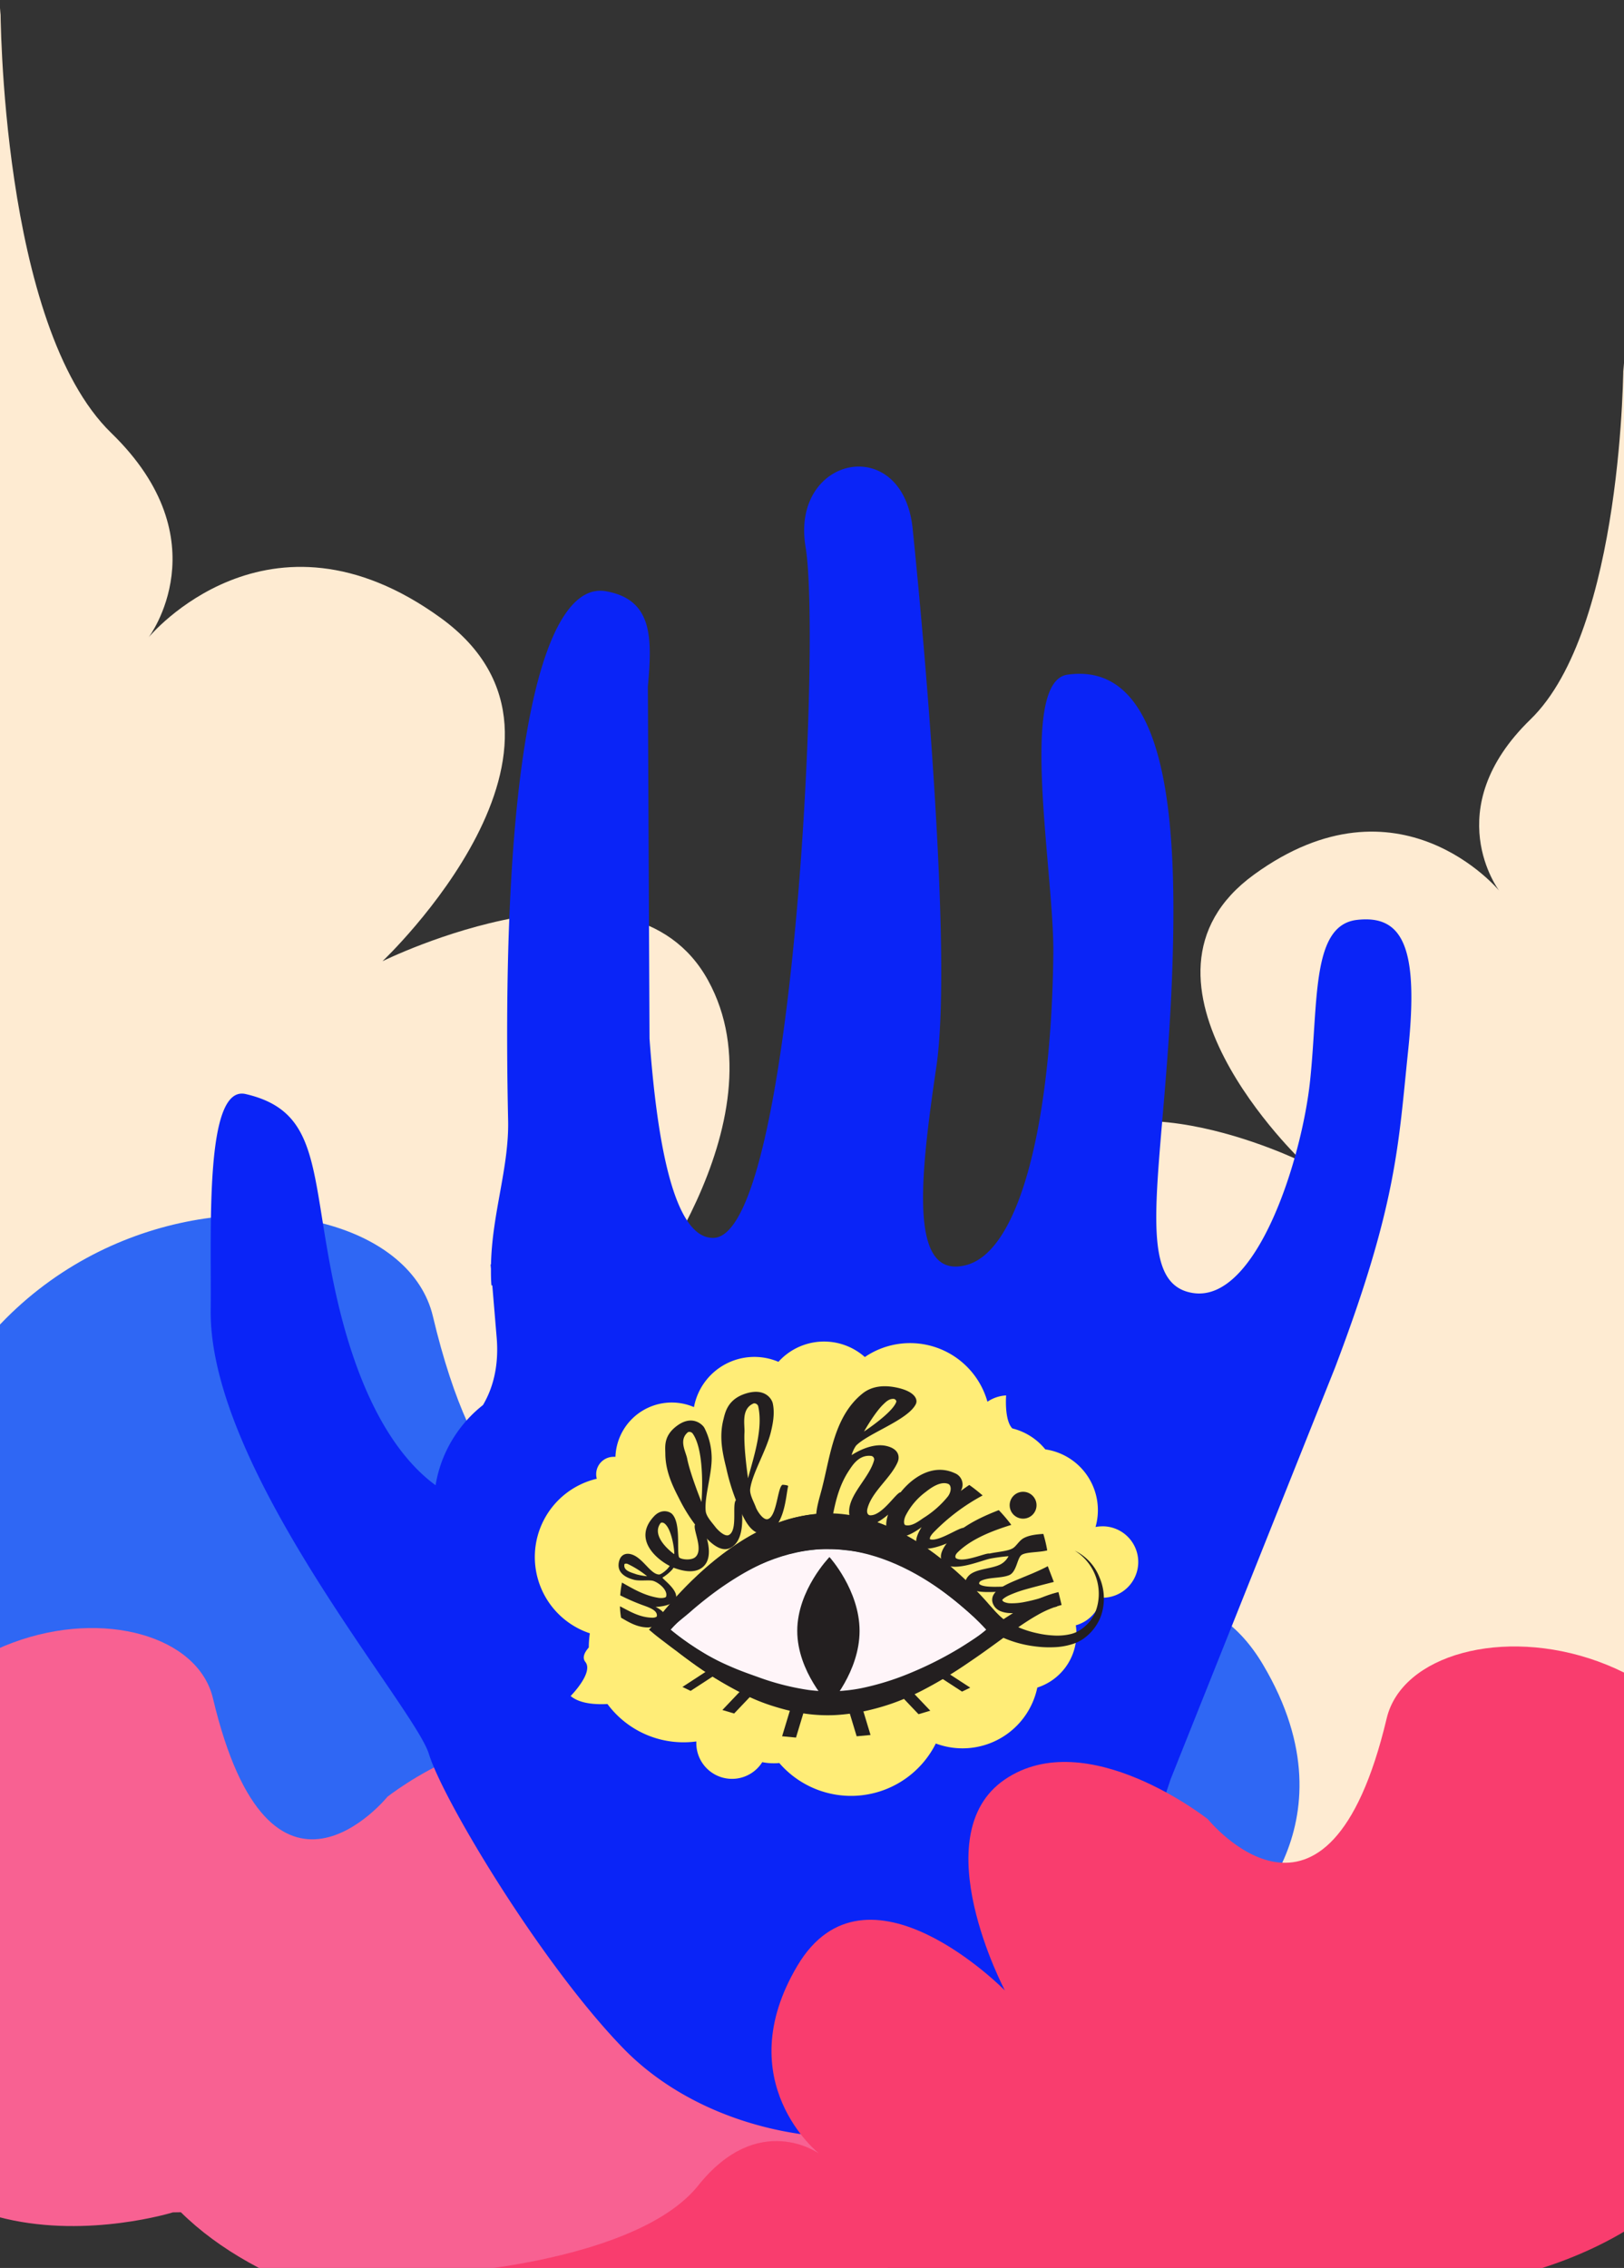 <svg id="Layer_3" data-name="Layer 3" xmlns="http://www.w3.org/2000/svg" width="608" height="849" viewBox="0 0 608 849">
  <rect x="0" y="0" width="608" height="849" fill="#333333" stroke="none"/>
  <title>WellhairyFooterExtended</title>
  <path d="M-8.95,127.59.19,3s0,118.86,41.48,159.1,14,76.46,14,76.46,44.69-54.13,109.35-7.23-21.83,128.5-21.83,128.5,92.66-45.93,121.87,7.11-30.37,125.19-30.37,125.19S145,561.83,286.44,607C358.93,630.11,335.87,862.6,123,838.59-51.1,818.94-44.81,616.34-44.81,616.34l.38-5.17C-112.71,447.14-71.18,198.29-8.95,127.59Z" fill="#feebd2"/>
  <path d="M615.43,240.34l-7.66-104.45s0,99.66-34.78,133.41-11.74,64.11-11.74,64.11-37.47-45.39-91.69-6.07,18.3,107.75,18.3,107.75-77.69-38.51-102.18,6,25.47,105,25.47,105,75.17,58.42-43.4,96.27c-60.78,19.4-41.44,214.34,137,194.21C650.78,820,645.5,650.15,645.5,650.15l-.31-4.33C702.44,508.28,667.62,299.62,615.43,240.34Z" fill="#feebd2"/>
  <path d="M551.82,787l105.5-1.7S557.08,779,525.18,739.08s-63.79-16.8-63.79-16.8,47.85-37.78,11.48-99.1-109.44,13-109.44,13,43.29-81.86,0-111.25-107.08,21-107.08,21-63.16,77.87-94.28-53.18C146.13,425.61-51.07,434.25-41.29,629.15c8,159.48,179.17,164.5,179.17,164.5l4.38-.07C277.23,864.41,489.14,839.84,551.82,787Z" fill="#2f67f4"/>
  <path d="M349.74,839.6l73.09-1.18s-69.44-4.36-91.54-32S287.1,794.8,287.1,794.8s33.14-26.18,7.95-68.66-75.82,9-75.82,9,30-56.71,0-77.07-74.18,14.54-74.18,14.54-43.76,54-65.32-36.84c-11-46.54-141.45-40.72-140.88,94.48.57,136.89,125.87,97.94,125.87,97.94l3-.05C125.08,884.83,270.75,887.83,349.74,839.6Z" fill="#f86192"/>
  <g>
    <path d="M508,344.36c-17.06,2-14.4,30.32-17.5,60s-20.14,83.39-43.9,79.67-9.91-48.06-7.6-124.37c1.52-50.4-1.35-112.49-39.36-107.1-18.44,2.61-5,74-5.29,104.3-.63,59.85-11.66,111.49-32.81,116.77s-17.27-31.77-11-74.17-5.14-165.67-8.87-201.64-45.84-27.26-40.06,7.05-4.49,257.92-34.51,258.53c-14.61.29-21.07-34.92-23.93-74.61L242.55,257c.75-8.14,1.19-15.49-.1-21.41a20.63,20.63,0,0,0-1.78-5.18c-2.34-4.6-6.57-7.8-13.82-9.08-22.59-4-39.71,55.41-36.62,198.08.38,17.5-6,34.77-6.41,53.93h-.16l.14,1.65c0,2,0,4.1.19,6.19l.32,0,1.58,18.91c1.1,11.69-1.65,20.11-5.07,25.88A47.79,47.79,0,0,0,171,536.41h0A47.55,47.55,0,0,0,163.08,556c-12.3-9-28.57-29.18-38.19-75.7-8.71-42.11-5-64.29-32.92-70.75C76.48,406,79.21,460.31,78.88,490.5c-.63,59.85,76.24,148.4,81.66,166s42.51,79.2,73,110.47,85.42,42.63,130.34,24.86c33.95-13.43,62.45-89.4,74.36-125.74L499.8,512c23.25-61.23,23.7-83.45,27.4-118.84C531.26,354.28,525,342.4,508,344.36Z" fill="#0a24f7"/>
    <g>
      <path d="M412.76,571.37a13.92,13.92,0,0,0-2.61.25,23,23,0,0,0-18.81-29.06A23,23,0,0,0,379,534.72c-3.07-3.11-2.32-12.35-2.32-12.35a13.82,13.82,0,0,0-7,2.36A30.09,30.09,0,0,0,323.78,508a23,23,0,0,0-32.35,1.79,23,23,0,0,0-31.62,16.95,21.09,21.09,0,0,0-29.4,18.61,5.37,5.37,0,0,0-.7,0,6.52,6.52,0,0,0-6.51,6.51,6.34,6.34,0,0,0,.23,1.7,30.1,30.1,0,0,0-2.6,57.86,35.65,35.65,0,0,0-.39,5.3h0c-1.61,1.82-2.57,3.81-1.29,5.42,3.18,4-5.51,12.75-5.51,12.75,3.48,2.95,9.45,3.23,13.78,3a35.45,35.45,0,0,0,28.48,14.33,35.9,35.9,0,0,0,4.79-.32c0,.21,0,.42,0,.63a13.37,13.37,0,0,0,24.69,7.12,21,21,0,0,0,4.23.42c.72,0,1.44,0,2.14-.1a35.48,35.48,0,0,0,58.6-7.3,28.59,28.59,0,0,0,38-20.94A21.09,21.09,0,0,0,403,611.58a20.53,20.53,0,0,0-.24-3.16,13.38,13.38,0,0,0,9.58-10.32h.43a13.37,13.37,0,0,0,0-26.74Z" fill="#ffed77"/>
      <g>
        <g>
          <path d="M251.76,587.46a16.73,16.73,0,0,1-3.72,3.09c-.28.44,6.83,5.16,4.72,8.43-1.57,2.42-7.32,2.56-7.32,2.56s4.44,2,3.37,4.27-4.71,3.41-6.19,3.41c-4,0-7.09-1.89-10.1-3.64a28,28,0,0,1-.41-4.28c3.66,1.89,7.35,4.21,12.19,4.28.85,0,1.56-.29,1.6-.54.46-2.51-3.9-3.6-6-4.43a80,80,0,0,1-7.7-3.4,34.73,34.73,0,0,1,.67-4.78c4.13,2.32,8.24,4.82,13.51,5.69,1.58.26,2.93-.06,3-.45.77-2.56-3.17-5.57-5.15-5.95-1.59-.3-4.76.17-6.71-.3-2.81-.69-7.06-2.51-5.67-7.23.72-2.43,2.89-3.16,5.41-2,3.79,1.73,6.49,7.19,9.51,7.22.66,0,2.67-1.42,3.71-2.87l.25-.35c-4.73-2.38-14-9.94-5.86-18.59,2.71-2.89,5.81-1.86,6.8-.79,3.23,3.48,1.7,12.94,2.49,16,.24.9,4.36,1.52,6.06.17,3.43-2.74-1-10.55,0-12.27.08-.13,2-.89,2.16-.61,1.34,2.58,5.63,12.45.71,16.54-3.47,2.89-8.7,1-10.94.22Zm-18-1.71c-.38,2.32,2.77,2.93,4.5,3.59a23.46,23.46,0,0,0,4,.71,35.75,35.75,0,0,0-7.25-4.59C234.31,585.2,233.78,585.34,233.71,585.75Zm18.64-4c.25-.16-.64-9-3.54-11.38-.6-.5-1.32-.51-1.57-.17C243.38,575.44,252.35,581.75,252.35,581.75Z" fill="#231f20"/>
          <path d="M275.56,561.54c.1-.1,1.91-.31,2,0l0,.06c0,3.37,2,14.47-3.95,17.77-4.24,2.34-9-3.41-10.23-4.78a61.93,61.93,0,0,1-9.21-13.77c-2.6-5-5-10.27-5.08-16.53,0-2.67-.82-6.84,4.55-10.69,5.7-4.09,9.48-.2,10.06.9a24.77,24.77,0,0,1,2.7,10.13c.44,6.54-2.82,15.63-2.19,21.1.23,1.95,2.16,4,3.54,5.79.74,1,3.58,4,5.19,3.06C276.31,572.71,273.94,563,275.56,561.54Zm-18-25.41c-3.54,2.92-.82,7.21-.29,9.92,1.11,5.71,5.36,16.23,5.36,16.23s1.57-18.69-3.28-25.61A1.51,1.51,0,0,0,257.55,536.13Z" fill="#231f20"/>
          <path d="M292.91,555.83c.12-.06,2.1.13,2.16.45v.07c-.86,3.27-1.17,15.29-8.22,17.55-5.31,1.7-8.36-5.72-9.23-7.44a79.12,79.12,0,0,1-5.71-16.85c-1.42-5.72-2.74-11.68-1.07-18.24.64-2.52,1.49-7.47,8.19-9.65,7.22-2.36,9.89,1.86,10.28,3.61.77,3.49.17,7.24-.77,11-1.7,6.79-6.92,15.31-7.67,21-.28,2.13,1.27,4.67,2.11,6.92.51,1.4,2.74,4.93,4.46,4.43C290.85,567.7,291.06,556.92,292.91,555.83Zm-10.74-30.48c-4.8,2-3.29,8-3.45,10.87-.33,5.88,1.33,17.15,1.33,17.15,2.37-8.75,5.67-18.77,3.8-27A1.56,1.56,0,0,0,282.17,525.35Z" fill="#231f20"/>
          <path d="M305.68,570.05a13.47,13.47,0,0,1-.14-1.78c-.05-3.55,1.25-7.48,2.1-10.75,3.23-12.39,4.53-27.26,15.3-35.89,1.8-1.43,5.52-3.61,12.35-2.28,7.18,1.39,8.46,4.5,7.58,6.27-3,6-17.8,10.86-22.39,15.56a11.91,11.91,0,0,0-1.65,3.53c.06,0,7-4.86,13.07-3.41,5,1.2,4.86,4.4,4.18,6-2.6,6.05-9.7,11.07-11.32,17.43-.48,1.87.43,2.47.9,2.5,4.55.36,9.88-8.6,11.51-8.6.15,0,2,1.35,1.81,1.64-2,2.57-10.49,12.44-17.24,11.16-3.72-.7-4-4.71-3.79-6.53.68-6.24,7.6-12,9.29-18.27A1.32,1.32,0,0,0,326,545c-4.46-.44-6.87,3.59-8,5.25-4.21,6.24-5.48,13.07-6.72,19.73C309,570,307.91,570,305.68,570.05Zm29-46.38c-1.87-.16-3.1,1.22-4,2.06-3.28,3.15-7.2,10.15-7.2,10.15s10.59-6.94,12.06-11.06C335.73,524.25,335.05,523.7,334.65,523.67Z" fill="#231f20"/>
          <path d="M362.89,555.88c2.08,1.5,3,2.25,5,3.93a75.18,75.18,0,0,0-18.23,13.69,9.15,9.15,0,0,0-1.08,1.3c-.55.79-.51,1.38-.35,1.43,3.32,1,11.24-4.78,12.75-4.26.13,0,1.26,1.79,1,2-2.23,1.39-13.4,7.59-17.76,5.26-2.61-1.4-.35-5.57.43-6.94l.37-.61s-6.44,5.19-10.64,3.46-2.22-7.5-1.45-9.36c3.82-9.27,14.19-19.08,24.51-14.31a4.57,4.57,0,0,1,2.26,6.65C361,557.19,361.59,556.75,362.89,555.88Zm-23.78,11.39c-.9,1.84-.79,3.5-.11,3.66,2.42.58,5.12-1.61,6.77-2.71a36.69,36.69,0,0,0,9.08-8c1.46-1.93,1.35-4.24.15-4.73-3-1.18-6.75,1.69-8.42,3A25.33,25.33,0,0,0,339.11,567.27Z" fill="#231f20"/>
          <path d="M378.62,570.83c-7.6,2.36-15.07,5.37-20.07,10.26-1.27,1.24-.86,2.09-.58,2.26,2.93,1.75,11.48-2.26,12.38-1.75.08,0,.74,1.67.44,1.86l-.05,0c-3.21.62-13.25,5.07-17.2,1.92-3-2.4,0-6.59,1.39-8.25,4.35-5.31,11.53-8.93,19-11.82A58,58,0,0,1,378.62,570.83Z" fill="#231f20"/>
          <path d="M366.68,593c2,1.75,10.47.57,11,1.08.06,0,.23,1.55-.08,1.65h-.05c-3.11-.19-12.5,1.46-15.5-1.83-1.65-1.82.41-4.09,1.58-4.83,3-1.87,7.66-1.85,10.83-3.4a7.16,7.16,0,0,0,3.12-3.12,69.27,69.27,0,0,0-6.87.91s-.84-1.59-.44-1.86l.05,0c3.07-.72,7.23-.87,9.06-2.15,1.18-.82,2.18-2.65,3.68-3.55,2-1.17,4.74-1.51,7.55-1.69a55.4,55.4,0,0,1,1.46,6.17c-3.08.83-8.21.52-9.75,1.82s-1.75,6.36-4.55,7.47c-3.09,1.22-7.64.67-10.54,2.13C366.52,592.18,366.48,592.84,366.68,593Z" fill="#231f20"/>
          <path d="M355,605.48c.36.35,1.43.08,3-.38s3.27-.92,5-1.28a10.72,10.72,0,0,0-7.14.61C354.89,604.87,354.74,605.27,355,605.48Z" fill="#231f20"/>
        </g>
        <path d="M376.93,608.83s-29.9,32.55-66.78,32.55-66.32-32.21-66.32-32.21,29.43-42.67,66.32-42.67S376.93,608.83,376.93,608.83Z" fill="#231f20"/>
        <path d="M369.22,610.06s-26.45,23.23-59.07,23.23-59.07-23.23-59.07-23.23,26.44-30.2,59.07-30.2S369.22,610.06,369.22,610.06Z" fill="#fff5f9"/>
        <path d="M310.54,582.87s11.27,12.38,11.27,27.65-11.27,27.66-11.27,27.66-12.06-12.38-12.06-27.66S310.54,582.87,310.54,582.87Z" fill="#231f20"/>
        <g>
          <g>
            <polygon points="298.01 650.45 292.81 649.96 296.45 637.95 301.64 638.44 298.01 650.45" fill="#231f20"/>
            <polygon points="274.85 641.44 270.45 640.13 279.1 631.03 283.51 632.34 274.85 641.44" fill="#231f20"/>
            <polygon points="258.56 632.97 255.49 631.5 264.46 625.66 267.53 627.13 258.56 632.97" fill="#231f20"/>
          </g>
          <g>
            <polygon points="320.72 649.97 325.91 649.48 322.28 637.46 317.09 637.95 320.72 649.97" fill="#231f20"/>
            <polygon points="343.88 641.7 348.28 640.39 339.63 631.3 335.22 632.61 343.88 641.7" fill="#231f20"/>
            <polygon points="360.17 633.24 363.24 631.76 354.27 625.92 351.2 627.4 360.17 633.24" fill="#231f20"/>
          </g>
        </g>
        <path d="M397.45,600.81a37.77,37.77,0,0,0-9,3.75c-2.92,1.64-5.75,3.55-8.57,5.52-5.62,4-11.19,8.22-17.08,12.17a159.45,159.45,0,0,1-18.38,11,91.07,91.07,0,0,1-10,4.28,87.55,87.55,0,0,1-10.57,3,74.88,74.88,0,0,1-11,1.49,59.44,59.44,0,0,1-11.23-.5,73.05,73.05,0,0,1-10.79-2.42c-1.76-.52-3.48-1.09-5.19-1.73s-3.37-1.34-5-2.09a128.14,128.14,0,0,1-18.57-10.87c-2.92-2.06-5.81-4-8.62-6.21q-2.15-1.56-4.24-3.18c-1.42-1.08-2.81-2.12-4.24-3.29l-2-1.68,1.88-1.95h0l4.36-5.44c1.46-1.81,2.87-3.65,4.52-5.36q4.8-5.2,10.12-10a113.72,113.72,0,0,1,11.37-8.86,74,74,0,0,1,12.9-7.14,56.23,56.23,0,0,1,7.11-2.6,58.77,58.77,0,0,1,7.55-1.58,45.52,45.52,0,0,1,7.82-.42c1.27.07,2.54.1,3.8.26s2.53.26,3.78.48l1.87.31,1.86.4c1.24.24,2.45.58,3.67.92s2.39.78,3.58,1.17,2.34.89,3.49,1.37a77.47,77.47,0,0,1,13,7.06,107,107,0,0,1,11.39,8.87c3.56,3.18,6.89,6.53,10.1,9.91l4.72,5c.78.8,1.55,1.62,2.31,2.34.39.37.76.69,1.12,1l.51.41.61.42a37,37,0,0,0,11.82,4.75,35.92,35.92,0,0,0,6.42.88,21.73,21.73,0,0,0,6.27-.56,11.66,11.66,0,0,0,2.78-1.09,15,15,0,0,0,2.52-1.82,14.81,14.81,0,0,0,3.75-5,19,19,0,0,0-7.62-23.31,18.65,18.65,0,0,1,9.3,10.06,19.94,19.94,0,0,1,.61,14.16,17.91,17.91,0,0,1-1.6,3.37,18.67,18.67,0,0,1-2.29,3,19,19,0,0,1-2.86,2.47,15.77,15.77,0,0,1-3.48,1.75,25.51,25.51,0,0,1-7.35,1.34,40.52,40.52,0,0,1-7.31-.33,42.26,42.26,0,0,1-14.1-4.31l-.86-.48-.9-.59c-.54-.39-1.09-.78-1.56-1.16-1-.78-1.88-1.55-2.78-2.31l-5.24-4.53c-3.46-3-6.94-5.8-10.54-8.4a98.94,98.94,0,0,0-11.14-7,67.05,67.05,0,0,0-11.77-4.93c-1-.31-2-.56-3-.82s-2-.47-3-.63-2-.4-3-.5l-1.52-.21c-.5-.06-1-.08-1.51-.13s-1-.13-1.51-.17l-1.51-.11c-1-.1-2-.08-3-.1a41.4,41.4,0,0,0-5.79.19,60.16,60.16,0,0,0-11.9,2.38c-8,2.52-15.74,6.94-23,12-3.63,2.57-7.15,5.34-10.56,8.27-1.66,1.49-3.49,2.93-5.25,4.39l-5.35,4.37h0l-.17-3.63A101.64,101.64,0,0,0,265,619.67c1.49.82,3,1.63,4.52,2.37s3.09,1.43,4.65,2.1c3.12,1.35,6.31,2.48,9.47,3.6a94.86,94.86,0,0,0,19.18,4.91,61.61,61.61,0,0,0,19.33-.62,99.94,99.94,0,0,0,19-5.9,135.45,135.45,0,0,0,18.18-9.21c5.83-3.6,11.5-7.61,17.41-11.46,3-1.92,6-3.79,9.2-5.47a42.81,42.81,0,0,1,10.33-4Z" fill="#231f20"/>
      </g>
    </g>
    <path d="M394.53,592.19c-3.9,1-7.68,1.95-11.33,3A44.39,44.39,0,0,0,378,597.1a11.14,11.14,0,0,0-2.13,1.2,2.85,2.85,0,0,0-.58.55c-.09.15-.06.07-.08.07s0,.08.07.17.11.13.14.22a1.79,1.79,0,0,0,.54.39,6.22,6.22,0,0,0,2.14.47,23.77,23.77,0,0,0,5.36-.45,63.16,63.16,0,0,0,10.91-3.13l1.36,4.82c-3.87.71-7.71,1.54-11.68,2.09a31.43,31.43,0,0,1-6.2.34,10.22,10.22,0,0,1-3.48-.79,5.43,5.43,0,0,1-1.77-1.31,4.62,4.62,0,0,1-.66-1,4.5,4.5,0,0,1-.42-1.18,3.84,3.84,0,0,1,.52-2.7,6,6,0,0,1,1.38-1.57,17,17,0,0,1,2.81-1.81c1.84-1,3.69-1.72,5.5-2.49,3.63-1.51,7.24-2.92,10.54-4.69Z" fill="#231f20"/>
    <circle cx="383.03" cy="563.47" r="5.03" fill="#231f20"/>
  </g>
  <path d="M242.49,852.12l-74.89-1.21s71.16-4.47,93.8-32.78,45.28-11.92,45.28-11.92-34-26.82-8.15-70.35,77.69,9.26,77.69,9.26-30.73-58.11,0-79,76,14.9,76,14.9,44.84,55.27,66.93-37.75c11.32-47.68,151.29-41.55,144.35,96.8-5.68,113.2-127.18,116.77-127.18,116.77l-3.11,0C437.41,907.1,287,889.65,242.49,852.12Z" fill="#f93d6e"/>
</svg>
